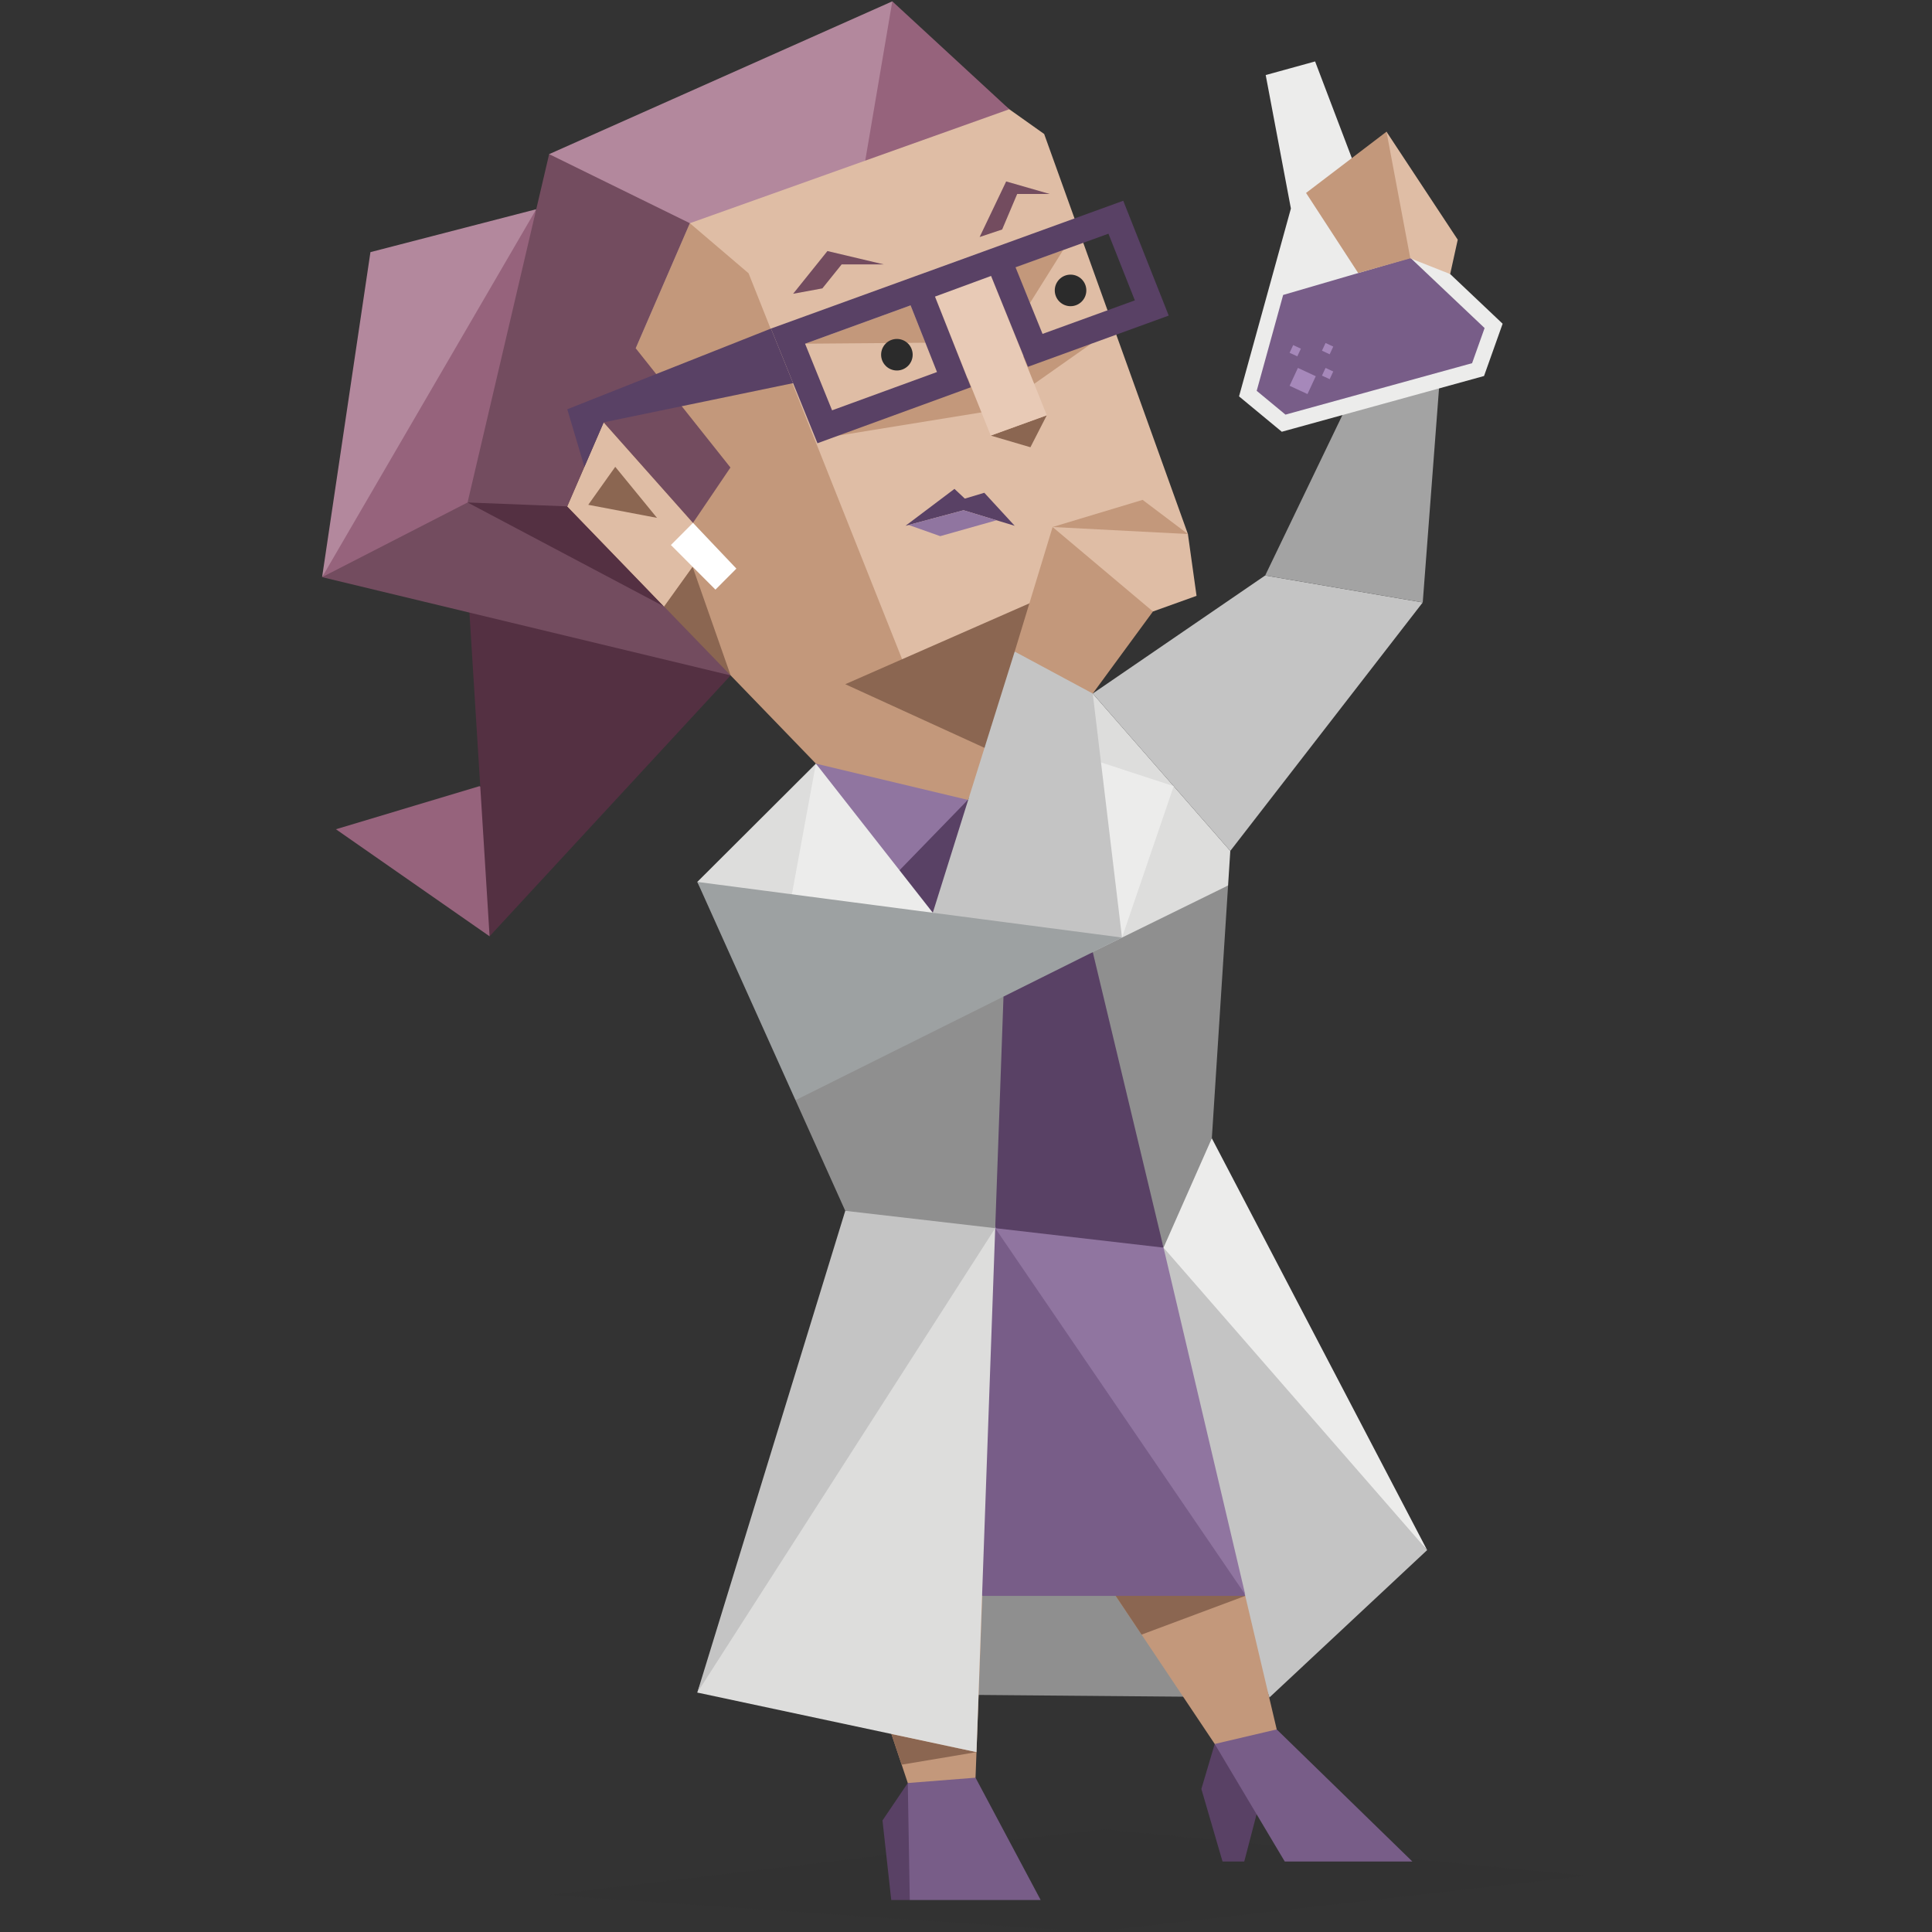 <svg xmlns="http://www.w3.org/2000/svg" viewBox="0 0 533.333 533.333" height="533.333" width="533.333"
     class="logician">
    <rect x="0" y="0" width="533.333" height="533.333" fill="#333333" stroke="none"/>
    <defs>
        <clipPath id="a2">
            <path d="M0 400h400V0H0z"></path>
        </clipPath>
        <clipPath id="b2">
            <path d="M113.695 21.28h214.892V0H113.695z"></path>
        </clipPath>
        <clipPath id="c2">
            <path d="M0 400h400V0H0z"></path>
        </clipPath>
    </defs>
    <title>Logician (INTP) personality</title>
    <g clip-path="url(#a2)" transform="matrix(1.333 0 0 -1.333 0 533.333)">
        <g clip-path="url(#b2)" opacity=".1">
            <path d="M113.695 7.68l112.545-7.68 102.347 11.641-100.186 9.639z" fill="#2b2b2b"></path>
        </g>
    </g>
    <path d="M251.145 524.499l7.415-12.065-7.961-20.227-6.985 10.333 2.417 21.959zM343.481 513.872l4.161-15.968-5.619-10.465-6.696-6.013-3.687 12.421 5.843 20.025z"
          fill="#594165" fill-rule="evenodd"></path>
    <path d="M316.498 349.368l77.467 78.541-59.435-113.677-13.335 9.381z"
          fill="#ececeb" fill-rule="evenodd"></path>
    <path d="M321.195 344.414l72.769 83.496-43.528 40.675-22.512-62.085z"
          fill="#c4c4c4" fill-rule="evenodd"></path>
    <path d="M192.498 467.233l157.939 1.351-13.721-34.921-111.481-7.616z"
          fill="#8f8f8f" fill-rule="evenodd"></path>
    <path d="M269.295 490.736l1.899-50.191-37.857-.001 17.261 51.663 12.968 11.639zM352.443 477.41l-8.689-36.865H307.982l27.347 40.88 13.059 15.825z"
          fill="#C3987B" fill-rule="evenodd"></path>
    <path d="M343.754 440.545l-27.256-7.249-8.516 7.249 7.152 10.692zM269.561 483.677l-23.488-5.012 2.832 8.475z"
          fill="#8B6651" fill-rule="evenodd"></path>
    <path d="M335.328 481.425l17.115-4.015 37.439 36.461h-35.224zM250.598 492.207l18.697-1.471 17.981 33.763h-36.132z"
          fill="#785d88" fill-rule="evenodd"></path>
    <path d="M293.981 256.748l27.215 87.665 13.335-30.181 4.484-69.796z"
          fill="#8f8f8f"></path>
    <path d="M148.032 57.76l-18.959 48.199-40.157 53.367 13.345-89.725z"
          fill="#b3889d" fill-rule="evenodd"></path>
    <path d="M135.15 258.467l-42.42-29.552 39.604-11.887 14.879 5.429zM148.032 57.76l-59.116 101.565 56.389-17.321z"
          fill="#96637c" fill-rule="evenodd"></path>
    <path d="M201.696 186.448l-66.545 72.02-6.077-97.625z" fill="#543042"
          fill-rule="evenodd"></path>
    <path d="M88.915 159.325l40.157-20.613 30.293 10.732 28.004 16.613 14.325 20.391z"
          fill="#734c5f" fill-rule="evenodd"></path>
    <path d="M129.073 138.712l54.228 28.703-23.104-35.941z" fill="#543042"
          fill-rule="evenodd"></path>
    <path d="M233.336 334.251l57.703-4.088 27.236 24.288 25.479 86.095h-72.56z"
          fill="#785d88" fill-rule="evenodd"></path>
    <path d="M275.095 195.739l26.559 67.044 37.361-18.347.611-9.536-37.972-43.448z"
          fill="#dddddc" fill-rule="evenodd"></path>
    <path d="M278.616 30.159l9.629 6.831 39.679 110.432-43.589 19.055L267.176 220.813l-41.943-22.92-53.291-64.013-15.344-88.872 88.991-40.316z"
          fill="#DFBDA5" fill-rule="evenodd"></path>
    <path d="M267.177 220.813l7.556-14.395-3.011-.001-20.823-19.74L206.645 75.438 190.439 61.617l-33.84 78.168 26.697 27.625 7.359 4.033 11.043 15.005 23.536 24.355 18.731 10.009z"
          fill="#C3987B" fill-rule="evenodd"></path>
    <path d="M233.336 188.878l38.387 17.54v-.001l9.508-17.673 3.104-22.267z"
          fill="#8B6651" fill-rule="evenodd"></path>
    <path d="M151.594 42.55l16.809 25.204 22.037-6.137 48.411-17.271 15.352-17.019L246.324.369z"
          fill="#b3889d"></path>
    <path d="M183.301 167.414l7.88-10.973 10.515 30.007z" fill="#8B6651"
          fill-rule="evenodd"></path>
    <path d="M183.301 167.414l12.739-17.739-29.401-33.081-10.039 23.191z"
          fill="#DFBDA5" fill-rule="evenodd"></path>
    <path d="M169.842 128.867l11.527 14.093-18.979-3.607z" fill="#8B6651"
          fill-rule="evenodd"></path>
    <path d="M203.281 156.966l-5.781 5.804-12.295-12.316 6.092-6.115z" fill="#fff"
          fill-rule="evenodd"></path>
    <path d="M288.968 114.641l-4.519 8.824-10.956-3.223z" fill="#8B6651"></path>
    <path d="M218.941 81.097l8.08-1.487 5.325-6.623h11.619l-15.552-3.685zM270.428 65.43l6.221-2.079 4.148-9.801h8.988l-12.029-3.463z"
          fill="#734c5f"></path>
    <path d="M249.967 145.147l16.019-4.291 14.121 4.291-8.385-9.115-5.379 1.608-2.86-2.681z"
          fill="#594165"></path>
    <path d="M250.827 144.916l8.724 3.089 15.544-4.383-9.111-2.767z"
          fill="#9075a0"></path>
    <path d="M301.175 94.921l-15.684 11.039-4.441-7.417zM231.452 120.243l39.476-6.403-.201-11.013zM222.242 94.882l33.215-.269-4.088-10.319zM293.479 69.035l-9.144 14.604-4.228-9.867z"
          fill="#C3987B"></path>
    <path d="M238.85 44.345l39.765-14.187-32.292-29.789z" fill="#96637c"></path>
    <path d="M166.638 116.594l24.659 27.745 10.343-15.28-26.149-32.913 14.949-34.528-38.847-19.068-22.52 96.161 18.939.739 8.587.335z"
          fill="#734c5f" fill-rule="evenodd"></path>
    <path d="M235.556 245.225l-4.169 19.539 33.649 16.284 11.984-5.977-22.599-28.043zM273.606 200.541l36.131 58.272 14.271-41.785z"
          fill="#ececeb" fill-rule="evenodd"></path>
    <path d="M301.654 191.453l47.605-32.595 43.492 7.447-53.125 68.595z"
          fill="#c4c4c4" fill-rule="evenodd"></path>
    <path d="M392.752 166.304l4.576-60.139-16.804-12.248-31.264 64.941z"
          fill="#a3a3a3" fill-rule="evenodd"></path>
    <path d="M376.927 53.505l-13.891-36.547-13.637 3.761 6.955 36.844-14.315 51.856 11.803 9.767 27.915-7.692 27.912-7.695 5.136-14.435z"
          fill="#ececeb" fill-rule="evenodd" class="an1"></path>
    <path d="M409.826 90.558l-20.48-19.389-35.129 10.253-7.304 26.464 7.944 6.572 51.517-14.2z"
          fill="#785d88" class="an1"></path>
    <path d="M373.972 56.673l8.772-20.316 19.669 29.808-2.089 9.491-11.005-4.352z"
          fill="#DFBDA5" fill-rule="evenodd" class="an1"></path>
    <path d="M360.541 53.26l14.392 22.116 14.387-4.071-6.575-34.948z"
          fill="#C3987B" fill-rule="evenodd" class="an1"></path>
    <path d="M363.221 103.853l-2.287 4.931-4.936-2.291 2.293-4.929zM359.112 96.249l-.988 2.123-2.125-.987.987-2.124zM368.047 102.55l-.988 2.124-2.125-.987.988-2.124zM368.047 95.673l-.988 2.124-2.125-.987.988-2.125z"
          fill="#a688ba" fill-rule="evenodd" class="an2"></path>
    <path d="M274.732 339.041l69.021 101.161-22.559-95.788-22.389-7.323z"
          fill="#9075a0" fill-rule="evenodd"></path>
    <path d="M308.162 289.965l-6.497-27.132-32.104 10.748 5.185 65.093.349.407 46.1 5.332z"
          fill="#594165" fill-rule="evenodd"></path>
    <path d="M166.638 116.594l-5.313 12.273-4.727-15.893 56.232-22.276 6.111 15.071z"
          fill="#594165"></path>
    <path d="M288.968 114.641l-15.475 5.601-18.036-45.041 15.471-5.601z"
          fill="#E8CAB6"></path>
    <path d="M313.279 82.919l-25.484 9.255-7.455-18.388 25.648-9.272zm-83.583 30.353l-7.453-18.389 29.125-10.588 7.292 18.404zm54.067-12.016l38.867-14.14-12.553-31.695L212.83 90.699l12.835 31.655 42.349-15.457-9.913-25.021 15.492-5.704z"
          fill="#594165"></path>
    <path d="M225.233 210.803l32.269 41.167 7.533 29.077 9.696 57.993-5.171 144.636-77.064-16.443 49.764-137.069-49.764-86.712z"
          fill="#dddddc" fill-rule="evenodd"></path>
    <path d="M274.732 339.041l-82.235 128.193 40.839-132.983 22.12-4.088z"
          fill="#c4c4c4" fill-rule="evenodd"></path>
    <path d="M277.017 275.11l-33.053 5.937-24.364 22.661 13.736 30.543 41.396 4.789v-.001l2.285-63.928z"
          fill="#8f8f8f" fill-rule="evenodd"></path>
    <path d="M225.233 210.803l-7.388 40.191 39.657.976-11.297-19.287z"
          fill="#ececeb" fill-rule="evenodd"></path>
    <path d="M267.177 220.813l-8.341 14.087-10.527 5.34-23.075-29.436z"
          fill="#9075a0" fill-rule="evenodd"></path>
    <path d="M267.226 220.826l-.049-.013-18.868 19.427 9.195 11.729 12.985-11.025z"
          fill="#594165" fill-rule="evenodd"></path>
    <path d="M192.498 243.452l27.101 60.259 90.137-44.899-25.401-7.712-26.832.869z"
          fill="#9DA1A2" fill-rule="evenodd"></path>
    <path d="M309.729 258.811l-8.075-67.359-9.74-11.583h-11.808l-22.603 72.099z"
          fill="#c4c4c4" fill-rule="evenodd"></path>
    <path d="M280.107 179.87l10.468-34.387 18.668 8.071 9.032 15.248-16.62 22.651z"
          fill="#C3987B" fill-rule="evenodd"></path>
    <path d="M290.575 145.484l24.847-7.491 12.503 9.428-15.275 5.641z"
          fill="#C3987B" fill-rule="evenodd"></path>
    <path d="M290.575 145.484l37.349 1.937 2.385 17.067-12.035 4.315z"
          fill="#DFBDA5" fill-rule="evenodd"></path>
    <g clip-path="url(#c2)" transform="matrix(1.333 0 0 -1.333 0 533.333)">
        <path d="M189.006 326.641c0-1.805-1.463-3.268-3.268-3.268-1.806 0-3.269 1.463-3.269 3.268 0 1.805 1.463 3.268 3.269 3.268 1.805 0 3.268-1.463 3.268-3.268M224.969 339.958c0-1.805-1.463-3.268-3.268-3.268-1.806 0-3.269 1.463-3.269 3.268 0 1.805 1.463 3.268 3.269 3.268 1.805 0 3.268-1.463 3.268-3.268"
              fill="#2b2b2b" fill-rule="evenodd"></path>
    </g>
</svg>